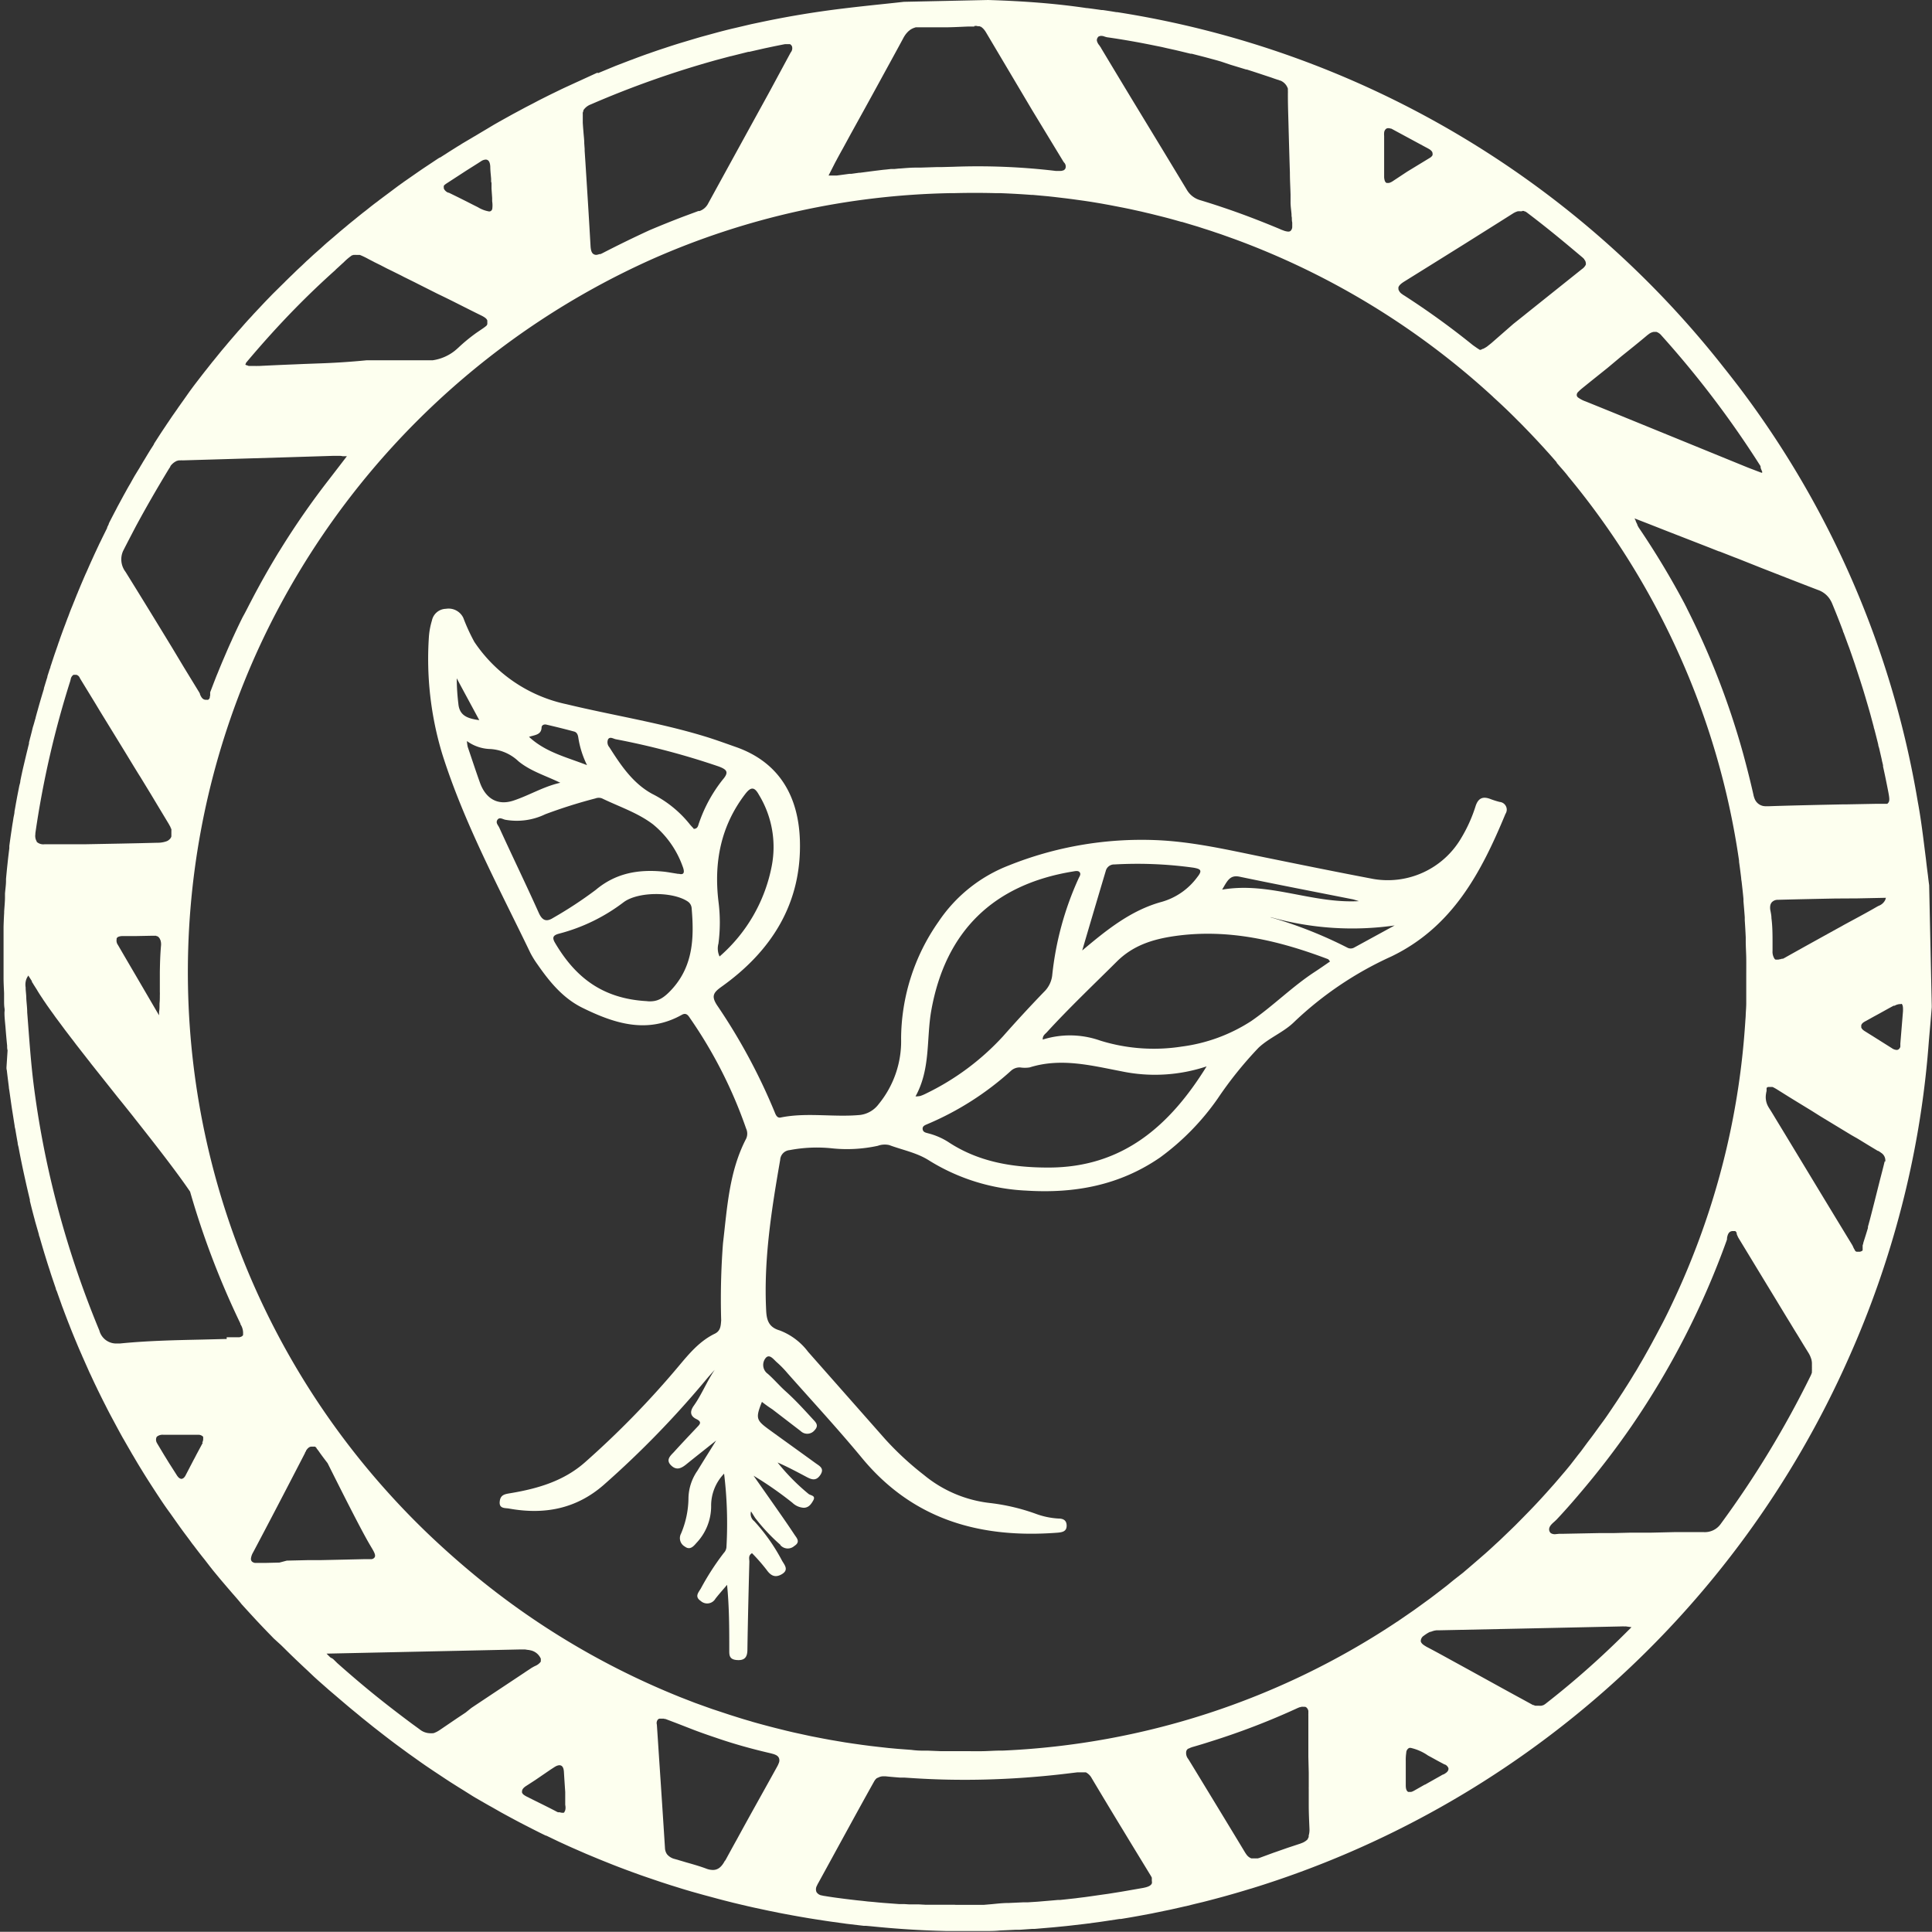<svg xmlns="http://www.w3.org/2000/svg" viewBox="0 0 298.3 298.27"><rect x="0" y="0" width="298.3" height="298.27" fill="#333333" stroke="none"/><defs><style>.cls-1{fill:#fdffef;}</style></defs><g id="Layer_2" data-name="Layer 2"><g id="Layer_1-2" data-name="Layer 1"><g id="Group_3889" data-name="Group 3889"><path id="Path_2648" data-name="Path 2648" class="cls-1" d="M92.27,11.25l-.1,0-2.18,1-.5.23h0c-.73.33-1.46.67-2.18,1s-1.39.67-2.08,1l-.57.28h0l-1.49.75-.83.44-1.2.62-.93.5-1.08.58-.36.2h0l-1.62.9-.91.52-1,.6-.91.54-1,.6-.18.1h0l-.45.27h0l-.29.17-1,.59-.46.29-.3.18-.65.41c-.4.25-.8.5-1.19.76l-.4.25-.45.29-.06,0-.29.18,0,0-2.3,1.53-.63.43h0l-1.94,1.35-.39.27-.27.2-.15.1c-.13.1-.26.2-.4.29l-.39.29-1,.75-.55.41-.35.26-.45.34,0,0c-.17.12-.34.26-.51.39l-.42.31-.53.41-.9.72-.37.28-.4.32-.16.13-.3.24-.4.33c-.5.4-1,.8-1.47,1.21l-.2.16-.66.55q-1,.87-2.07,1.77a.46.46,0,0,0-.07.07l-.13.11,0,0-.35.32-.32.29-1.13,1-.54.5-.19.18-.34.3,0,0-.52.5c-.2.2-.41.38-.62.58l-.32.3-.8.78-.19.18-.37.36-.12.12-.29.28c-.14.15-.29.3-.44.44L42.09,45.4l-.57.59c-.41.42-.82.85-1.22,1.28l-.51.54-.28.3-.17.18c-.11.12-.22.23-.32.35l-.17.19c-.24.26-.49.52-.73.79l-.09.1c-.3.33-.59.67-.88,1l-.38.42,0,0c-.06.06-.11.13-.17.2l-.09.1-.5.58c-.38.44-.76.88-1.13,1.33l-.62.73-.18.22-.94,1.16-.21.26-.14.16c-.14.19-.29.37-.43.55l-.12.15-.37.47a1.83,1.83,0,0,1-.13.16l-.47.6-.37.48-.77,1-.22.29-.62.84-1,1.42-.43.6-.05.08-.12.16a0,0,0,0,1,0,0c-.11.16-.22.31-.32.47-.3.43-.61.86-.91,1.3l-.06.09c-.17.25-.33.5-.5.74l-.13.19-.27.41-.15.22-.26.39-.42.64-.9,1.4,0,.06c-.15.24-.3.48-.46.72-.34.54-.67,1.09-1,1.64v0c-.09.15-.19.3-.28.46l-.18.31-.08.12-.24.42-.15.24-.61,1-.3.53-.35.63-.29.49s0,0,0,0l-.18.32-.1.18c-.13.24-.26.48-.4.72l-.85,1.57c-.12.22-.24.44-.35.67-.39.73-.77,1.47-1.15,2.22l0,.07c-.08.17-.16.34-.25.51l0,.09-.27.55-.12.24-.39.79c-.11.23-.22.47-.34.7s-.26.56-.4.84l-.18.39c-.18.38-.36.77-.53,1.15-.27.59-.54,1.19-.8,1.79l-.24.54s0,0,0,0a.93.93,0,0,0-.05.1v0l-.18.41c-.25.59-.51,1.18-.75,1.77l-.24.57-.12.31a1,1,0,0,0-.07.15l-.19.48c-.05.11-.09.22-.13.33s-.15.36-.22.54-.21.53-.32.79-.31.8-.46,1.21a2.44,2.44,0,0,1-.1.24c-.12.33-.25.66-.37,1-.31.8-.6,1.61-.89,2.42a.08.08,0,0,1,0,0c0,.09-.06.18-.09.27a0,0,0,0,1,0,0c-.06.16-.11.32-.17.49a2.25,2.25,0,0,1-.08.24l-.48,1.38-.25.76c-.06.16-.1.31-.15.46l-.18.53h0c0,.15-.1.31-.14.46a2.81,2.81,0,0,0-.1.31v0c-.08.23-.15.47-.23.7l0,.1c-.19.58-.36,1.17-.54,1.75l0,.09-.21.69c-.25.84-.5,1.68-.73,2.53-.12.41-.23.81-.34,1.22,0,.1-.05.2-.08.31-.1.35-.19.7-.29,1s-.15.57-.22.85-.13.5-.19.74-.08.28-.11.42-.09.35-.13.52,0,.05,0,.07,0,.07,0,.1c-.07.27-.14.53-.2.8-.22.87-.42,1.74-.63,2.62s-.35,1.56-.51,2.34c0,.26-.1.52-.16.77-.1.53-.21,1.06-.31,1.58-.06.31-.11.61-.17.92-.09.48-.17,1-.26,1.45,0,.32-.1.65-.16,1l-.09.59c-.06.33-.11.66-.16,1s-.05.36-.08.54c-.11.73-.21,1.47-.31,2.2,0,.12,0,.24,0,.36-.08.64-.16,1.29-.23,1.93l-.06.56c-.08.74-.15,1.49-.22,2.23l0,.28c0,.67-.11,1.34-.16,2,0,.19,0,.38,0,.58,0,.74-.09,1.49-.13,2.25a1,1,0,0,1,0,.17q-.06,1.05-.09,2.1c0,.2,0,.39,0,.59,0,.75,0,1.51,0,2.27v0c0,.74,0,1.5,0,2.24v.59l0,2.16v.13c0,.76.05,1.52.08,2.28l0,.59c0,.19,0,.38,0,.57,0,.38,0,.77.06,1.15s0,.5,0,.75c0,.79.11,1.58.17,2.37s.15,1.79.24,2.69c0,.24,0,.48.07.72L1,164.81c0,.14,0,.28.05.42.1.88.21,1.75.32,2.62,0,.22.07.44.09.66l.3,2.12.09.6c.14.86.27,1.72.41,2.58,0,.17.06.35.1.53.12.71.24,1.42.37,2.12,0,.22.08.44.13.66.16.85.32,1.69.5,2.54l.06.3c.16.75.32,1.5.49,2.25l.15.68c.18.78.36,1.56.55,2.33l0,.19c.2.83.41,1.65.63,2.48.06.21.12.43.17.65L6,190.59c0,.15.08.31.13.46.23.81.47,1.62.71,2.42l.18.58c.2.65.4,1.3.62,1.95l.18.58c.26.79.53,1.58.8,2.37,0,.15.1.29.16.44.23.66.47,1.32.71,2,.07.21.15.42.23.62.29.79.59,1.57.89,2.34l.06.14c.28.74.58,1.47.88,2.2l.1.24.16.38c.28.68.57,1.35.86,2a2.08,2.08,0,0,0,.13.3c.33.76.67,1.51,1,2.26.09.2.19.39.28.59.28.61.57,1.23.87,1.84.07.16.15.32.23.48.36.73.72,1.47,1.1,2.2l.25.5c.31.6.62,1.19.94,1.78l.3.56c.39.73.78,1.45,1.18,2.17l.19.32c.35.62.71,1.24,1.07,1.86.11.2.22.39.34.58.41.7.82,1.4,1.25,2.09l0,0c.43.71.87,1.41,1.32,2.11l.36.56c.39.6.77,1.19,1.16,1.77.08.12.15.24.23.35.46.69.93,1.37,1.4,2l.36.51q.59.84,1.17,1.65l.34.47c.49.67,1,1.33,1.48,2,.1.14.21.27.32.41.41.55.83,1.09,1.26,1.64l.41.51c.51.66,1,1.31,1.57,2l.34.41c.33.4.66.8,1,1.19l.51.6.86,1,.57.65c.27.32.55.63.83,1l.59.65.85.93.6.65c.28.31.57.61.86.92l.6.63c.31.32.61.64.92.95l.57.59L43.39,254l.45.44q.77.77,1.53,1.5l.29.28,1.28,1.21.56.52,1,.95.64.58,1,.88.68.6,1,.85.7.6,1,.85.69.58,1.05.86.66.55,1.16.93.57.46,1.76,1.37c.61.47,1.21.93,1.83,1.39l.6.44,1.24.91.72.51,1.15.82.76.53,1.14.77.77.51,1.16.77.75.49,1.25.79.68.42,1.59,1,.35.21,2,1.15.58.32,1.4.8.75.41,1.24.67.81.43.87.45.35.18.82.42,1.23.62.82.4.07,0,1.23.59.75.36,1.53.7.54.24,2.08.91.48.2,1.61.67.77.31,1.35.54.85.33,1.3.49.87.32,1.3.47.87.3,1.35.46.83.28,1.51.49.68.21c.73.23,1.46.46,2.2.67l.26.08,2,.56.75.2,1.48.4.88.23,1.38.35.92.22,1.36.32.93.21,1.4.3.89.19,1.52.31.78.15,1.4.26,1,.18,1.46.25,1,.16,1.62.25.82.12,2.46.34,2.64.31.34,0,.78.07q5.81.6,11.53.73l.71,0,1.73,0h1l2.32,0H152c.8,0,1.58,0,2.37-.08l2.4-.11.63,0,2-.14.38,0,2.36-.2.58-.05,1.92-.19.55-.06,2.33-.27.47-.06,1.93-.26.61-.09,2.32-.35.22,0c.7-.12,1.41-.23,2.11-.36l.62-.11,2.09-.39.23-.05,2.28-.47.25-.05,1.91-.43.3-.07.34-.07,1.28-.32,1.26-.3c2.41-.61,4.8-1.27,7.17-2l.35-.1a148.8,148.8,0,0,0,92.15-81.83,147.31,147.31,0,0,0,8.2-23.44,144.21,144.21,0,0,0,4-23.06c.07-.81.14-1.62.2-2.43.09-1.07.19-2.15.28-3.22l.17-2.07,0-.24h0l-.4-18.61h0c-.07-.5-.13-1-.19-1.53-.11-.82-.21-1.63-.3-2.45l-.27-2.14c-.28-2.25-.58-4.54-1-6.79A145.86,145.86,0,0,0,268.4,59.62c-.71-.92-1.42-1.84-2.14-2.74a148.19,148.19,0,0,0-93.75-55l-.14,0c-.7-.12-1.41-.23-2.11-.33l-.19,0q-1.09-.16-2.19-.3l-.1,0C163,.54,158.11.17,152.56,0l-13,.28h0l-1.63.18L136.5.61c-2.09.22-4.25.45-6.37.71q-6.43.78-12.61,2.09L116,3.73h0l-2.46.58-.57.13c-.81.2-1.61.4-2.41.62h0l-2.38.65-.55.16-2.34.7-.3.09c-.78.24-1.56.49-2.33.75l-.28.09c-.76.25-1.52.51-2.27.78l-.19.06c-.75.27-1.5.54-2.24.83l-.42.15L95,10.19l-.48.2-.15.06-2,.83S92.29,11.24,92.27,11.25ZM150.46,4l.2,0,.13,0,.18.05.12,0,.1,0h.05l.11.06.07,0h0a2.21,2.21,0,0,1,.59.55,3,3,0,0,1,.2.29L159.36,17l4.79,7.89a2.14,2.14,0,0,0,.13.19.87.87,0,0,1,.22.92l-.06.11h0l-.1.1-.09.08-.06,0,0,0h0a1,1,0,0,1-.46.1h-.34l-.13,0h-.1l-.16,0h0a101.68,101.68,0,0,0-15.8-.64l-1.93.05h-.7l-2.49.08h-.74c-.8,0-1.6.08-2.4.14h-.12l-.7.07-.54,0-.71.08-.53.05-.73.09-.5.06-.78.1-.45.06-1.07.14-.15,0-1.22.17-.15,0h0l-.15,0-1.93.26h-1.28L129,25h0c.1-.17.19-.34.28-.52.29-.53.57-1.05.86-1.56l.74-1.36c.8-1.47,1.62-2.94,2.43-4.41s1.68-3.05,2.52-4.59c1.2-2.2,2.42-4.41,3.6-6.6a4.51,4.51,0,0,1,.5-.78l.05-.06.11-.12c.07-.07.13-.14.2-.2l.13-.1a1,1,0,0,1,.2-.15l.15-.09.21-.1.16-.06.24-.08.21,0,.17,0,.29,0h3.68c1.23,0,2.46-.07,3.66-.12l.49,0h.42l.12,0ZM293.55,155l.07,0h0l0,0,0,0c.19.19.22.55.2,1.15h0l-.41,5h0a1.13,1.13,0,0,1,0,.18,1.43,1.43,0,0,1,0,.22l0,.08a.77.77,0,0,1-.07.16.69.69,0,0,1-.25.26.54.54,0,0,1-.25.06,1.43,1.43,0,0,1-.75-.28l-2.78-1.75-1.36-.85a2.22,2.22,0,0,1-.27-.19,1,1,0,0,1-.3-.39.71.71,0,0,1,0-.2,1.06,1.06,0,0,1,0-.19h0l.1-.17h0a.85.85,0,0,1,.16-.17h0a1.88,1.88,0,0,1,.23-.16l.1-.06,0,0,.14-.07,1.22-.68c1-.53,1.94-1.08,2.92-1.6l.13-.07.08,0h0l.07,0,0,0a1.86,1.86,0,0,1,.72-.24.58.58,0,0,1,.19,0ZM291,179.29c-.24,1-.48,1.91-.73,2.87-.52,2.07-1.05,4.2-1.6,6.3-.09.32-.17.63-.26.94l0,.08h0l0,.11c-.21.72-.44,1.43-.66,2.12l-.06.2c0,.13-.07.26-.1.39v0h0a.11.11,0,0,1,0,.05l0,.14a.07.07,0,0,1,0,.05l0,.12a.14.14,0,0,1,0,.06.54.54,0,0,1,0,.1l0,.07a.3.3,0,0,1,0,.08.25.25,0,0,1,0,.07l-.06.09-.05,0-.08.07-.05,0h0l-.15.07h-.1l-.12,0h0l-.1,0h-.16l-.07,0-.07-.05-.05,0-.06-.06-.06-.06,0-.06-.05-.07a0,0,0,0,1,0,0h0a3.72,3.72,0,0,1-.21-.39l-.06-.15a.56.56,0,0,0-.05-.08.54.54,0,0,0-.05-.11c-2.09-3.43-4.19-6.89-6.27-10.33l-4.11-6.79-1.3-2.14c-.39-.64-.78-1.31-1.2-1.95l-.13-.23v0a3,3,0,0,1-.31-1.89,3.55,3.55,0,0,1,.09-.47.14.14,0,0,1,0-.06.19.19,0,0,1,0-.07l0-.09a.3.3,0,0,1,0-.08l0-.07,0-.07,0,0v0l0-.06.05,0,.07-.05.08-.06h0l.13,0,.15,0h.14l.09,0,.12,0,.08,0h0a2.69,2.69,0,0,1,.38.19l.15.08,2,1.25.94.58,2.44,1.49.48.3,1,.63,4.8,2.91,1,.57,1.85,1.13,1.23.74.07,0c.14.09.29.18.43.29a1.38,1.38,0,0,1,.64,1.38Zm-11.22,32.57-.05.14a3.26,3.26,0,0,1-.2.48,151.33,151.33,0,0,1-13.82,22.77,3,3,0,0,1-2.6,1.31h0l-1.33,0h-.39l-2.94,0-3.44.08-1.78,0-1.19,0h-.18l-2.84.07-2.2,0-5.59.11-.47,0h-.05l-.6.06a1.17,1.17,0,0,1-.64-.15.34.34,0,0,1-.09-.08l0,0a.94.94,0,0,1-.12-.18c-.28-.63.28-1.13.74-1.53l.34-.32q1.8-1.92,3.55-4a128,128,0,0,0,8-10.4,125.93,125.93,0,0,0,14.7-28.68l.06-.21c0-.07,0-.13,0-.19.09-.43.21-1,.81-1.06h.16l.1,0,.06,0,.09,0,.05,0,.07.06.05.05.06.07,0,.06.05.07a.2.2,0,0,1,0,.08l0,.06s0,.07.05.1l0,.05.07.14.07.17,0,0,.09.16,4.11,6.77,1.65,2.71.35.58,1.31,2.16.53.86c.38.63.76,1.26,1.15,1.88l.67,1.1.2.33.82,1.33a4,4,0,0,1,.42.91,1.25,1.25,0,0,1,.07.26h0a2.7,2.7,0,0,1,.05.41h0V211a2.09,2.09,0,0,1,0,.25v0l0,.14a2.17,2.17,0,0,1,0,.25A1.05,1.05,0,0,1,279.74,211.86ZM147.57,294.09h-.19l-1.23,0h-.25l-1.11,0h-.41l-1,0-.52,0-.95-.05-.62,0-.87,0-.77-.05-.8,0-.8-.06-.8-.06-.82-.06-.8-.07-.81-.08-.83-.07-.77-.09-.88-.09-.69-.08-1-.12-.47-.06c-.95-.12-1.9-.25-2.85-.41a2.7,2.7,0,0,1-.41-.08,1.16,1.16,0,0,1-.86-.54,1.13,1.13,0,0,1,.09-1,2,2,0,0,1,.18-.36c3-5.46,6-11,8.58-15.61a2.75,2.75,0,0,1,.15-.25l0,0a1.09,1.09,0,0,1,.13-.17l.06-.06.11-.12h0l.06,0,.11-.08.05,0a1.62,1.62,0,0,1,.8-.21h.34c.74.08,1.48.14,2.23.2l.23,0,.45,0,1.56.1q5.22.33,10.54.21a134.33,134.33,0,0,0,13.6-1l1-.12.26,0h.49l.08,0,.15,0,.11,0,.14,0,0,0h0l.05,0,.05,0a2.18,2.18,0,0,1,.91.92q2.22,3.72,4.49,7.46v0l.07.11,1.45,2.39.78,1.28,2.24,3.67h0l.07.11.06.11.06.11a.93.93,0,0,0,.05.1l0,.1a.36.36,0,0,1,0,.09.62.62,0,0,1,0,.1.25.25,0,0,1,0,.07.44.44,0,0,1,0,.1.13.13,0,0,1,0,.06v0a.71.71,0,0,1,0,.38c-.13.29-.46.48-1.05.62l-.27.06-2.75.48-.7.12-1.94.31-1,.14-1.6.23-1,.14-1.06.13-.36.05-1.55.17-.86.09h0l-.33,0-.78.07-1.55.13-.81.07-1.56.1-.7,0-2.2.1h-.06c-.85,0-1.72.1-2.55.18l-1.29.11c-1,0-2,0-3.12,0h-1.39ZM71.89,264.42l-1.22.81-.81.55-2,1.36h0a1.32,1.32,0,0,1-.2.12h0l-.18.11-.22.1-.17.08-.22.06-.12,0a2.2,2.2,0,0,1-.36,0,2.63,2.63,0,0,1-1.61-.61l-1.18-.86c-1.95-1.45-3.86-2.92-5.73-4.43s-3.93-3.27-5.81-4.94l-.21-.21-.44-.43L51,255.9l-.3-.3-.28-.28h0l20.94-.45,8.73-.19h1l.45.07.08,0,.24.05a2.22,2.22,0,0,1,1.64,1.3.5.5,0,0,1,0,.16v.14h0a.5.5,0,0,1,0,.13v0l-.06.1h0a2,2,0,0,1-.76.57l-.17.08-.19.1-.17.1-.14.08-.11.08c-.3.2-.62.4-.92.61l-5,3.32-2.63,1.75-.58.39ZM43.15,241.26l-2,.05-1.06,0h-.48l-.28,0h0l-.2-.06h0l-.14-.08a.49.49,0,0,1-.16-.16.62.62,0,0,1-.08-.4,2.48,2.48,0,0,1,.34-.94c2.34-4.41,4.8-9.13,8-15.32,0-.1.1-.2.16-.3l0-.06,0,0c.26-.41.52-.61.8-.63h.2l.07,0,.06,0,.07,0,.06,0,.08,0,.06,0,.08.07.06.06.09.09,0,.06.1.12.05.06.16.21c.48.7,1,1.37,1.39,1.88,3.29,6.59,5.56,11,6.62,12.76l.11.19c.52.86.71,1.27.54,1.58a.66.66,0,0,1-.47.29l-.11,0h-.09l-.14,0h-.69l-3.94.09-2.78.06-1.9,0H47.7l-3.42.08ZM31.32,222.74l-1,1.86-.22.43-.26.48c-.19.38-.39.75-.58,1.12l-.62,1.19a1.74,1.74,0,0,1-.11.18s0,0,0,0l-.06.07,0,0a.67.67,0,0,1-.47.27H28a.81.81,0,0,1-.5-.3l-.05-.06h0a1.46,1.46,0,0,1-.17-.24l-1-1.57-.15-.23c-.26-.42-.51-.84-.77-1.25l-1-1.67a2.25,2.25,0,0,1-.12-.21,1,1,0,0,1-.08-.89.47.47,0,0,1,.09-.12l0,0h0a1.42,1.42,0,0,1,1-.27h.06l1,0H27l.91,0h.63l.76,0h.06l1.15,0h.06a1,1,0,0,1,.8.31l0,0,0,.07h0l0,.07a.24.24,0,0,1,0,.08.57.57,0,0,1,0,.13v.07a1.27,1.27,0,0,1-.16.51Zm3.68-16h-.26l-3.54.09c-4.14.09-8.43.18-12.63.6l-.43,0a2.69,2.69,0,0,1-2.8-2,150,150,0,0,1-6.73-20.13A145,145,0,0,1,5.2,167.5c-.47-3.73-.71-7.52-1-11.2,0-.71-.1-1.42-.14-2.13,0-.49-.07-1-.1-1.47l0-.24a2.57,2.57,0,0,1,.08-1.2,2.17,2.17,0,0,1,.19-.41h0l.14-.23h0l.56.88,0,0a.41.41,0,0,0,0,.09c0,.06.07.11.1.16l.16.27.49.77c.26.45.57.93.92,1.44a.75.75,0,0,0,.07.12l.31.45.27.4.34.48.3.42.37.51.31.44.39.52.35.47.4.54.37.5.43.56.38.5.48.62.36.48.46.59.42.54.4.51.49.63c.15.19.3.37.44.56s.31.4.47.6l.5.63.43.54.31.39,2.51,3.16.81,1,.32.4.48.6.36.45.43.54.2.26c3.33,4.21,6.51,8.29,8.59,11.35v0a128.91,128.91,0,0,0,7.77,20.37h0a.36.36,0,0,1,0,.09,2.49,2.49,0,0,1,.41,1.54h0l0,.07a.41.41,0,0,1,0,.08h0l-.1.12,0,0-.08.07h0l-.17.08-.21.06h0l-.13,0-.1,0-.16,0h-.11l-.2,0H36.2l-.34,0-.86,0ZM5.44,128.79a147,147,0,0,1,5.43-23.71s0-.11.05-.17h0a.14.14,0,0,1,0-.06,1,1,0,0,1,.43-.66l.13,0,.15,0h.16a.78.78,0,0,1,.49.4l0,0s0,0,0,0a.47.47,0,0,1,.05.1l.09.16,2.33,3.81.66,1.1L19.24,116l1.43,2.35c.33.53.65,1.07,1,1.61l1.64,2.69,1.08,1.8,1.38,2.29.3.5a1.74,1.74,0,0,1,.1.19l.09.15a1.19,1.19,0,0,0,.08.16c0,.06,0,.1.06.15a1.38,1.38,0,0,1,.06.16.69.69,0,0,1,0,.13.66.66,0,0,1,0,.15l0,.12s0,.09,0,.14,0,.07,0,.1v.24l0,.14a.64.64,0,0,0,0,.07.89.89,0,0,1-.24.41l-.06.06-.17.14h0a1.4,1.4,0,0,1-.3.15l0,0h0a4.07,4.07,0,0,1-1.38.22l-2.83.07-2.84.06-5.32.1-2.46,0-1.17,0-.76,0-.55,0-1.39,0H6.9a1.51,1.51,0,0,1-1.23-.37l0-.06a1.66,1.66,0,0,1-.17-1.29ZM51.79,41.67l.17-.16c.44-.39.8-.74,1.1-1a8.58,8.58,0,0,1,1.31-1.1l.1,0,.08-.05.13,0,.08,0a.78.78,0,0,1,.22,0h.21l.1,0,.09,0,.1,0,.08,0a11.94,11.94,0,0,1,1.35.65l.7.36h0l.26.14.13.06.44.22.29.14,1,.52.68.33,1.47.73.31.16.13.07,1.82.9.45.23,1.27.64h0l.18.09,1.43.72.35.17c2.1,1,4.23,2.12,6.36,3.16.65.31,1,.57,1.06.85a.59.59,0,0,1,0,.13h0v.12a.25.25,0,0,1,0,.07.08.08,0,0,1,0,0,.15.15,0,0,1,0,.07l0,.06a.35.35,0,0,1,0,.08.21.21,0,0,1,0,.06l-.07.07,0,.06-.09.09-.07.06-.14.11,0,0-.23.17-1,.68a26.56,26.56,0,0,0-2.85,2.33c-.18.17-.37.33-.56.49a7.13,7.13,0,0,1-3.45,1.48h0l-.32,0-.27,0c-.24,0-.48,0-.73,0h-.2l-3.19,0H60.62l-1.29,0-2.75,0Q52.8,56,49,56.12l-2.15.08-1.4.06c-1.79.07-3.58.15-5.36.24H39.8a3.44,3.44,0,0,1-.46,0H39l-.1,0h-.09l-.1,0-.19,0h0l-.11,0a1.17,1.17,0,0,1-.26-.1l-.07,0h0l-.2-.09h0L38,56c2.47-2.94,4.94-5.68,7.47-8.27q3.11-3.18,6.35-6.07Zm24.1-13.38c0,.28,0,.56,0,.84l.1,1.45,0,.42v.07A4.07,4.07,0,0,1,76,32.28a.59.59,0,0,1-.21.3h0a.59.59,0,0,1-.26.07A4.81,4.81,0,0,1,73.8,32l-.7-.35L72,31.09l-1.26-.63-1.45-.71-.08,0a1.27,1.27,0,0,1-.68-.63.5.5,0,0,1,0-.12.52.52,0,0,1,0-.27l0,0,0,0a.1.1,0,0,1,0-.05l.07-.09,0,0,0,0a3.27,3.27,0,0,1,.37-.28L72,26.34c.74-.47,1.5-.94,2.24-1.42a1.43,1.43,0,0,1,.74-.28.55.55,0,0,1,.28.06c.34.17.42.65.44,1.05,0,.61.08,1.22.13,1.85l0,.47C75.88,28.14,75.88,28.22,75.89,28.29ZM112.8,8.69,115.55,8l.14,0,2.37-.54.62-.13c.84-.18,1.67-.35,2.51-.51h0l.18,0h0l.14,0,.24,0h.15l.07,0h0l0,0a.55.55,0,0,1,.19.15.71.71,0,0,1,.12.18,1,1,0,0,1-.17.92l-.08.13L118.9,14l-.41.75q-4.63,8.42-9.24,16.83a2.37,2.37,0,0,1-1.23,1l-.12,0-.07,0-.21.08h0l-1,.37-1.13.42q-2.62,1-5.24,2.11Q96.54,37.27,93,39.1l-.28.13-.06,0-.09,0-.23.07h0a1.37,1.37,0,0,1-.28.05.76.76,0,0,1-.39-.1c-.3-.16-.45-.56-.49-1.27-.13-2.23-.26-4.48-.4-6.71-.13-2.08-.26-4.15-.39-6.18h0l-.12-1.8v-.3l-.06-.84c0-.58-.08-1.16-.12-1.72l-.06-.72-.05-.73,0-.5h0c0-.13,0-.26,0-.39v-.43a2.56,2.56,0,0,1,0-.27s0,0,0,0a2.34,2.34,0,0,1,.09-.24l0-.05a.14.14,0,0,0,0-.07,2.33,2.33,0,0,1,1.13-.9,148.85,148.85,0,0,1,19.46-6.88l1.65-.44.57-.15Zm67.36-1.25,1.36.3.59.14,1.73.42.18,0,1.91.49.56.15,1.4.38.62.18L190,10l.46.14,1.94.59.1,0,.37.12h0l.44.14,1.13.37.72.24,1.15.38.45.16h0l.53.18h.05l.29.12.08,0,.24.13h0l0,0h0a2,2,0,0,1,.9,1.13l0,.12h0a.19.19,0,0,0,0,.07.52.52,0,0,0,0,.11v.07a3.11,3.11,0,0,1,0,.32v0c0,.12,0,.24,0,.37,0,1.81.08,3.63.12,5.45.06,2.15.12,4.31.19,6.44,0,1.13.07,2.27.1,3.39l0,.72c0,.15,0,.31,0,.47,0,.57.09,1.16.15,1.82,0,.18,0,.36.05.55a.15.15,0,0,0,0,.07c0,.22,0,.44.06.68h0v.65h0a.86.86,0,0,1-.28.67.57.57,0,0,1-.32.09,2.52,2.52,0,0,1-.8-.19l-.14-.05h0a4.34,4.34,0,0,1-.4-.17c-3.12-1.3-6-2.4-8.82-3.34-1.17-.4-2.32-.76-3.44-1.1a3.49,3.49,0,0,1-2.09-1.63l-3.57-5.9-4.86-8q-2.42-4-4.82-8c0-.06-.07-.11-.1-.16h0a2.2,2.2,0,0,0-.17-.25,1.64,1.64,0,0,1-.35-.68.68.68,0,0,1,.07-.4h0a.71.71,0,0,1,.25-.29l0,0,.07,0a.58.58,0,0,1,.26-.06,1.42,1.42,0,0,1,.57.12l.33.09c2.47.35,4.95.79,7.43,1.3l1,.2Zm34.57,12.41.07,0h0l.72.39h0l4.24,2.29.78.42.14.08a1.64,1.64,0,0,1,.26.2,1.37,1.37,0,0,1,.16.18.65.65,0,0,1,.09.3h0v.06s0,.06,0,.08v0l0,.1h0l-.06.09s0,0,0,0l-.06.08,0,0-.08.09,0,0-.1.08,0,0-.09.06-.08.05h0l-3.45,2.1L215,28a1.88,1.88,0,0,1-.56.25l-.16,0-.12,0h0l-.08,0,0,0h0a.64.64,0,0,1-.29-.41,2,2,0,0,1-.08-.54c0-.72,0-1.45,0-2.17h0l0-.92h0v0l0-.13,0-.85v-.19h0v-.36c0-.57,0-1.14,0-1.7a2.57,2.57,0,0,1,0-.48.84.84,0,0,1,.33-.63h0a.6.6,0,0,1,.29-.08,1.09,1.09,0,0,1,.4.07l0,0h0l.17.08ZM235,32.57l.16,0,.1,0,.17.08.08,0,.21.14,0,0c2.07,1.56,4.26,3.31,6.77,5.41l1.87,1.57h0l.13.13.11.1s0,0,0,.06a.88.88,0,0,1,.25.57.59.59,0,0,1,0,.23,1.69,1.69,0,0,1-.59.68l-8.67,6.93-.17.14h0l-1.77,1.41L230.24,53h0l-.58.46h0a1.88,1.88,0,0,1-.23.16l-.24.14-.21.11-.07,0-.27.14-.09,0-.08,0h0l-.39-.25-.56-.39-.16-.12a121.46,121.46,0,0,0-10.56-7.63,2.11,2.11,0,0,1-.31-.21,1.34,1.34,0,0,1-.57-.73.49.49,0,0,1,0-.12.45.45,0,0,1,0-.2c.08-.27.35-.54.85-.86l4.08-2.54,5.13-3.2,5.55-3.49,2.12-1.34a2.78,2.78,0,0,1,.49-.24l.2-.07.07,0a1.54,1.54,0,0,1,.3,0h.2l.1,0Zm20.63,18.67h.11a1.74,1.74,0,0,1,.78.55,151.49,151.49,0,0,1,15.19,20l.06.09a.08.08,0,0,0,0,0s0,0,0,0a1.47,1.47,0,0,1,.07.17h0s0,.07,0,.11l0,.06a3.19,3.19,0,0,0,.13.34l.14.36h0L272,73l-.83-.31-.15-.06-.79-.3-.46-.18-21.12-8.62-3.8-1.54a4.45,4.45,0,0,1-1.24-.65.55.55,0,0,1-.16-.3.65.65,0,0,1,.2-.51l0,0v0l.14-.14c.17-.17.4-.36.68-.59,1.24-1,2.49-2,3.74-3L250.36,55c1.35-1.08,2.71-2.17,4-3.26l0,0,.19-.14a1.7,1.7,0,0,1,.81-.36h.16l.06,0ZM240.37,71.48l.35.4c.48.56,1,1.12,1.42,1.69a120.2,120.2,0,0,1,17.14,27.55,118.94,118.94,0,0,1,9.23,31.77.15.15,0,0,0,0,.07.28.28,0,0,1,0,.1h0c.12.84.23,1.69.33,2.54,0,.19.05.38.07.57.1.87.2,1.75.28,2.63,0,0,0,.07,0,.11s0,.17,0,.25c.07.82.14,1.64.2,2.46l0,.46q.09,1.32.15,2.64c0,.19,0,.37,0,.56,0,.91.07,1.82.08,2.73s0,1.91,0,2.87c0,.31,0,.63,0,.94,0,.64,0,1.28,0,1.92,0,.37,0,.75,0,1.12,0,.58-.05,1.16-.08,1.73,0,.4-.05.79-.07,1.19l-.06.85a118.46,118.46,0,0,1-8.29,35.92q-1.12,2.8-2.39,5.54v0c-.36.78-.73,1.56-1.1,2.33l-.24.49c-.32.65-.65,1.3-1,1.95l-.45.85c-.27.52-.54,1-.83,1.55l-.51.93-.82,1.46c-.18.31-.36.63-.55.94-.28.48-.56,1-.85,1.43l-.55.91c-.31.5-.62,1-.94,1.49-.17.27-.34.55-.52.81-.39.61-.79,1.22-1.2,1.82l-.3.45c-.5.74-1,1.49-1.55,2.22l-.45.61c-.38.53-.76,1.06-1.16,1.59l-.61.8-1,1.36c-.22.28-.45.56-.67.85l-1,1.29-.7.85-1.1,1.29-.62.72-.07.08-1.23,1.38-.6.66c-.62.68-1.24,1.34-1.88,2s-1.55,1.59-2.33,2.37l-.67.65-1.55,1.49c-.3.29-.61.56-.92.85-.47.44-.95.88-1.44,1.31l-1,.87L226.86,242l-1,.85L224.39,244l-1,.82L221.86,246l-1,.76-1.65,1.2-.9.65-2.12,1.46-.21.14-.2.14-.1.06-.17.11-.07.05a119.16,119.16,0,0,1-60.59,19.72h-.33c-.9,0-1.78.07-2.68.09s-1.84,0-2.77,0h-.86l-1.93,0-1,0-2-.08-.8,0q-.89,0-1.77-.12l-2.12-.16-1.42-.13-1.35-.15-1.38-.16-1.31-.17-1.48-.21-1.2-.18-2.24-.38-1.08-.2-1.91-.37-1.06-.23-1.65-.36-1.06-.25-1.73-.43-.93-.24c-.87-.23-1.73-.46-2.6-.71l-.28-.09c-.79-.22-1.57-.46-2.35-.71l-.89-.28-1.75-.58-1-.33-1.76-.63-.86-.31-2.42-.94-.14-.06A120.24,120.24,0,0,1,73.3,243.22q-3.73-3.08-7.26-6.45-3.21-3.08-6.15-6.35A120.16,120.16,0,0,1,39.44,199a119.83,119.83,0,0,1-1.77-93.64h0a118.08,118.08,0,0,1,5.71-12.16,121.57,121.57,0,0,1,57.24-53.16,119.14,119.14,0,0,1,46.22-10.22h0l.55,0q3.13-.08,6.25,0l.76,0c1.61.06,3.21.15,4.81.27l.23,0,2.41.22.92.1,1.85.22.94.12,1.88.26,1,.15c.71.12,1.41.23,2.11.36l.77.14,2.17.42.93.19,1.82.4.92.22c.62.14,1.23.3,1.84.45l.87.22c.85.22,1.7.46,2.54.7l.08,0,2.47.74.86.28c.6.19,1.2.38,1.8.59l.9.3,1.79.64.28.1q1.53.56,3.06,1.17a120.27,120.27,0,0,1,36.83,23.15,1.85,1.85,0,0,1,.14.14h0c.62.56,1.23,1.13,1.83,1.7s1.27,1.23,1.89,1.86l.37.36q.9.92,1.77,1.83l.33.35c.57.6,1.13,1.21,1.69,1.82l.13.15c.58.63,1.15,1.28,1.71,1.93Zm46.43,67.23h0l4.39-.09h0l-.07.18,0,.06a1.81,1.81,0,0,1-1.06,1l-.21.11c-1.72,1-3.43,1.9-5.16,2.84-.26.15-.52.3-.79.44-2.73,1.51-5.56,3.07-8.33,4.63l-.28.15-.09,0h0l-.09,0-.18.07-.11,0a.87.87,0,0,1-.32.06.38.38,0,0,1-.15,0h-.09l-.07,0h-.05a.44.44,0,0,1-.15-.12,2,2,0,0,1-.31-1.24c0-.28,0-.56,0-.85v-.31c0-1.27,0-2.58-.17-3.88,0-.43-.1-.86-.18-1.28a2.09,2.09,0,0,1,0-.66,1.09,1.09,0,0,1,.23-.5h0a.74.74,0,0,1,.13-.12,1.23,1.23,0,0,1,.8-.27h0c2.93-.08,5.91-.14,8.86-.2ZM251,251.11l.56.08.34.05h0l-.24.24c-1,1-1.92,1.91-2.89,2.83a133.51,133.51,0,0,1-10.2,8.8h0l-.14.09-.18.1-.06,0-.17.06-.08,0a1,1,0,0,1-.3,0,.74.74,0,0,1-.21,0l-.13,0-.14,0-.12,0-.14-.05-.1-.05-.09,0-.14-.07h0l-1.53-.84-1.16-.63c-3-1.64-6-3.31-9.09-5-1.52-.83-3-1.66-4.56-2.47l-.14-.09c-.42-.24-.66-.48-.72-.73a.5.5,0,0,1,0-.12,1,1,0,0,1,.49-.77c.12-.1.25-.18.38-.27a4.39,4.39,0,0,1,.47-.27l.13-.05.08,0a4.88,4.88,0,0,1,.54-.18h0l.3-.05h0l.32,0,12.52-.26,4.66-.1,11.08-.24a3.27,3.27,0,0,1,.44,0l.18,0ZM222.77,274c-.13.06-.24.13-.36.2l-.8.45-.46.26-.64.36-.49.28-.05,0-1.6.91-.15.08-.15.07,0,0a1.17,1.17,0,0,1-.2.06l0,0h0l-.18,0h-.19l-.08,0,0,0h0c-.25-.14-.37-.47-.37-1v0c0-.2,0-.4,0-.6s0-.4,0-.6,0-.41,0-.61,0-.54,0-.8c0-.44,0-.81,0-1.15a7.31,7.31,0,0,1,.08-1.32.07.07,0,0,1,0-.05.83.83,0,0,1,.35-.6h0a.51.51,0,0,1,.15-.07l.17,0a7.58,7.58,0,0,1,2.68,1.18l.63.34.67.37.29.16.85.45h0l.09.06.09,0,.08.05,0,0a1,1,0,0,1,.46.53v0a.37.37,0,0,1,0,.11.5.5,0,0,1-.07.27.94.94,0,0,1-.26.3h0a1.88,1.88,0,0,1-.23.16h0l-.1.07Zm-20.7,9.8-.18.2-.1.09-.13.11a2.88,2.88,0,0,1-.5.3l-.38.15-2,.66-1.68.59-.52.18-2.12.78h0l-.25.07-.16,0a1.86,1.86,0,0,1-.33,0h-.27l-.1,0-.1,0-.05,0a1.65,1.65,0,0,1-.71-.54l0,0-.06-.08-.06-.09-.09-.13c-2.36-3.91-4.85-8-7.4-12.19-.47-.77-.94-1.55-1.42-2.32a1.44,1.44,0,0,1-.29-1.23.78.78,0,0,1,.3-.37h0l0,0s0,0,0,0l.07,0a1.87,1.87,0,0,1,.32-.15h0l.18-.07.18-.05c.9-.26,1.8-.53,2.69-.82a112.38,112.38,0,0,0,13.49-5.19l.28-.11.06,0,.19-.06H201a.75.75,0,0,1,.26,0h.17l.07,0a.51.51,0,0,1,.17.07h0l.06.05h0a.92.92,0,0,1,.28.53s0,.05,0,.07,0,.08,0,.11,0,.06,0,.09,0,.09,0,.13v.07a1.77,1.77,0,0,0,0,.23c0,.53,0,1,0,1.58v.5l0,1.06c0,.24,0,.47,0,.71s0,.35,0,.53c0,.67,0,1.34,0,2l.06,2.45,0,1.66c0,.18,0,.37,0,.55a2.81,2.81,0,0,0,0,.29l0,1.63c0,.18,0,.35,0,.53v.34c0,1.21.06,2.44.11,3.64a3.23,3.23,0,0,1-.12,1.07.76.76,0,0,1,0,.11.3.3,0,0,1,0,.1,1.59,1.59,0,0,1-.15.29l0,.06ZM24.77,145.15a2.08,2.08,0,0,1,.09.86c-.12,1.35-.16,2.72-.18,4.06,0,.32,0,.65,0,1v.05h0c0,.15,0,.31,0,.46s0,.52,0,.78,0,.54,0,.81a3.93,3.93,0,0,1,0,.48c0,.43,0,.86-.05,1.29a1.94,1.94,0,0,1,0,.24c0,.35,0,.7-.07,1.05h0v0l0,.2,0,.33h0l-.33-.55h0l-3.27-5.6q-1.38-2.35-2.75-4.71a1.13,1.13,0,0,1-.2-.89.5.5,0,0,1,0-.13h0a1.58,1.58,0,0,1,.12-.15l0,0a.6.6,0,0,1,.15-.09s0,0,0,0a1.71,1.71,0,0,1,.59-.11l2,0,2.56-.05h.35l.09,0,.13,0h0l.08,0,.16.08.08,0a1.06,1.06,0,0,1,.2.17h0a1.13,1.13,0,0,1,.1.13.86.86,0,0,0,.07.1c0,.06.05.12.07.17ZM26.29,72h0a2.47,2.47,0,0,1,1.06-.86l.06,0,.18-.06.2,0,.1,0a1.66,1.66,0,0,1,.32,0h.05l5.12-.15,10.42-.31,7.73-.24.9,0h.08a2.76,2.76,0,0,1,.4.06l.14,0,.1,0,.14,0,.27,0-1.15,1.5-1.67,2.17a122,122,0,0,0-7.3,10.49c-.16.26-.32.52-.49.78-.47.78-.94,1.57-1.4,2.36l0,0c-.45.78-.89,1.56-1.33,2.35l-.4.74c-.31.57-.62,1.15-.92,1.73l-.42.8c-.32.63-.64,1.26-1,1.9-.1.19-.19.39-.29.58-.4.82-.79,1.65-1.17,2.48-.1.2-.18.4-.27.6-.3.64-.58,1.29-.86,1.94l-.36.84c-.26.6-.51,1.21-.76,1.82-.1.26-.21.52-.32.78-.34.86-.67,1.72-1,2.59,0,0,0,.1,0,.17h0c0,.06,0,.12,0,.19a.56.56,0,0,0,0,.12,1,1,0,0,1-.06.23.5.5,0,0,1,0,.13l0,0a.64.64,0,0,1-.1.18s0,0,0,0a1.07,1.07,0,0,1-.16.14l0,0h0a.29.29,0,0,1-.13,0l-.05,0h-.16c-.53,0-.75-.48-.91-.84l0-.07c-.05-.1-.09-.19-.14-.27l-2.33-3.81-1.8-3c-2.35-3.86-4.8-7.86-7.23-11.77A3.17,3.17,0,0,1,19,85.08c.67-1.32,1.34-2.6,2-3.86,1.68-3.11,3.36-6,5.09-8.85l.18-.27a.22.22,0,0,1,.05-.08Zm60.92,207.8a.4.4,0,0,1-.21.09.9.9,0,0,1-.16,0,1.26,1.26,0,0,1-.43-.08l-.12,0-.09,0-.06,0h0l-.15-.07c-1-.53-2.14-1.09-3.43-1.73l-1.24-.62a3.31,3.31,0,0,1-.47-.29.81.81,0,0,1-.25-.33.61.61,0,0,1,0-.18c0-.29.21-.57.67-.86l1.36-.88L85,273.23h0l.6-.39h0l0,0,.08-.05.11-.06a1.41,1.41,0,0,1,.57-.18.71.71,0,0,1,.28.06c.26.13.4.45.43,1,.06,1,.13,2.05.2,3.07,0,.24,0,.5,0,.74l0,.6,0,.64h0c.12.62,0,1-.22,1.22Zm24.7,7.52c-.5.94-1.06,1.39-1.8,1.4a2.87,2.87,0,0,1-1-.18l0,0c-1-.38-2.13-.7-3.19-1l-.53-.16-1.2-.35a2.21,2.21,0,0,1-1.2-.73,1.82,1.82,0,0,1-.32-1q-.44-6.93-.91-13.87h0l-.19-2.91-.15-2.24a.85.85,0,0,1,.2-.83.72.72,0,0,1,.2-.09l.14,0h.21l.1,0h.06l.11,0,.05,0,.15.05h0l.11,0,1.76.67.13.05,2.57,1c1.11.42,2.23.81,3.34,1.18,2.88,1,5.73,1.77,8.49,2.41l.47.13.19.08a1.11,1.11,0,0,1,.3.17.82.82,0,0,1,.26.32,1,1,0,0,1,0,.76,4.12,4.12,0,0,1-.3.64c-2,3.63-4.12,7.38-6.18,11.17-.6,1.07-1.19,2.16-1.78,3.24ZM284.55,97.41c0,.11.08.23.13.35.22.6.44,1.19.66,1.8l.18.47c.26.74.52,1.48.77,2.22.06.17.12.34.17.51.2.6.4,1.2.59,1.8.07.2.14.41.2.61.24.75.48,1.5.7,2.26a1,1,0,0,1,.05.16c.21.71.42,1.42.62,2.12l.18.64.51,1.9c0,.14.08.28.11.42.2.76.39,1.52.58,2.28,0,.19.09.38.14.57l.42,1.83c0,.12.06.25.08.38l.1.42h0s0,0,0,.08a.36.36,0,0,1,0,.11c.27,1.21.52,2.43.76,3.66s.31,1.7,0,2a.38.38,0,0,1-.11.11l-.05,0,0,0-.05,0-.07,0-.1,0-.08,0H291l-.17,0h-.11l-.14,0-1,0-4.72.09h-.52l-3.33.07c-2.58.06-5.19.12-7.85.21h-.36l-.22,0a1.8,1.8,0,0,1-1.6-1,0,0,0,0,0,0,0,3.65,3.65,0,0,1-.14-.35v0l-.06-.2a1.42,1.42,0,0,1-.05-.22c-.47-2.09-1-4.17-1.56-6.24a121.27,121.27,0,0,0-8.68-22.47c-.07-.15-.14-.3-.22-.45a1.51,1.51,0,0,1-.11-.22A126.4,126.4,0,0,0,253,81.43l-.14-.26-.06-.13a.11.11,0,0,1,0-.06c-.06-.12-.14-.28-.24-.5l0-.06h0l-.19-.38h0l2.29.89L257.38,82l6.55,2.55.68.27.81.32.06,0,2.4.94.3.11.53.21L272,87.71c2.84,1.11,5.77,2.26,8.67,3.37a3.59,3.59,0,0,1,1.92,1.53,1,1,0,0,0,.08.14,1.09,1.09,0,0,0,.06.11c.06.12.12.24.17.37q.86,2.07,1.65,4.17Z"/><path id="Path_2649" data-name="Path 2649" class="cls-1" d="M117.64,216.45c-1,2.5-.87,2.82,1,4.2,2.42,1.76,4.86,3.5,7.28,5.26.59.43,1.41.79.76,1.79s-1.34.77-2.13.35c-1.47-.78-2.94-1.57-4.49-2.24a32.24,32.24,0,0,0,4.78,4.85c.32.26,1.15.23.73,1-.31.55-.68,1.12-1.46,1.14a2.76,2.76,0,0,1-1.76-.77,55.68,55.68,0,0,0-6-4.18c1.36,1.94,2.73,3.88,4.08,5.82.75,1.07,1.49,2.15,2.21,3.24.37.57,1,1.15,0,1.79a1.52,1.52,0,0,1-2.15-.13l0-.05a29,29,0,0,1-3.9-4.16l-.63-1a1.39,1.39,0,0,0,.49,1.5,29.08,29.08,0,0,1,4.24,6c.35.69,1.23,1.5,0,2.21-1,.57-1.68.23-2.33-.69a28.94,28.94,0,0,0-2.25-2.57c-.63.37-.4.91-.41,1.34-.12,4.52-.23,9-.3,13.55,0,1.16-.42,1.71-1.64,1.61s-1.16-.82-1.16-1.61c0-3.27,0-6.53-.34-10-.6.71-1.23,1.41-1.8,2.14a1.47,1.47,0,0,1-2,.54,1.14,1.14,0,0,1-.25-.18c-1-.67-.39-1.29,0-1.94a40,40,0,0,1,3.54-5.48,1.48,1.48,0,0,0,.41-.86,63.76,63.76,0,0,0-.36-11.39,7.11,7.11,0,0,0-2,5.1,8.26,8.26,0,0,1-2.28,5.61c-.46.54-1,1.14-1.78.55a1.49,1.49,0,0,1-.59-2,14.37,14.37,0,0,0,1.15-5.56,7.66,7.66,0,0,1,1.37-4.13c.87-1.43,1.76-2.84,2.9-4.68-1.82,1.45-3.26,2.58-4.68,3.73-.76.6-1.49.9-2.3.08s-.1-1.45.43-2c1.17-1.29,2.37-2.56,3.57-3.83.44-.46.87-.84-.06-1.29s-1.08-1.13-.4-2.08c1.22-1.72,2-3.74,3.23-5.54-.38.43-.78.86-1.15,1.3a146.94,146.94,0,0,1-16,16.48C88.94,233,84,233.9,78.59,232.92c-.58-.11-1.57.06-1.43-1.1.11-1,.73-1.12,1.58-1.26,4.22-.7,8.28-1.86,11.59-4.79a138.8,138.8,0,0,0,14.46-14.84c1.62-1.93,3.22-3.86,5.56-5,.92-.44.93-1.23,1-2.06a112.62,112.62,0,0,1,.28-11.91c.65-5.5.94-11.08,3.57-16.14a1.87,1.87,0,0,0,0-1.57,70.38,70.38,0,0,0-8.63-17c-.3-.45-.6-.95-1.3-.56-5.36,3-10.45,1.33-15.39-1.11-2.94-1.46-5-3.95-6.86-6.63a14.59,14.59,0,0,1-1.12-1.8c-4.86-10.1-10.22-20-13.61-30.71a50.64,50.64,0,0,1-2.06-18.23,11.44,11.44,0,0,1,.46-2.4A2.26,2.26,0,0,1,68.85,94a2.51,2.51,0,0,1,2.69,1.41,29.45,29.45,0,0,0,1.7,3.7,22.82,22.82,0,0,0,14.27,9.63c7,1.69,14.2,2.81,21.14,4.91,1.67.5,3.3,1.1,4.95,1.68,6.78,2.37,9.67,7.69,9.9,14.34.33,9.76-4.35,17.18-12.15,22.72-1.24.89-1.52,1.45-.65,2.8a90.85,90.85,0,0,1,8.9,16.5c.19.5.42,1,1,.84,4-.8,8.14,0,12.19-.38a4.22,4.22,0,0,0,2.88-1.68,15.31,15.31,0,0,0,3.46-10.12,31.67,31.67,0,0,1,5.79-18.06,23.07,23.07,0,0,1,10.8-8.65,55.09,55.09,0,0,1,22.67-3.93c5.73.22,11.3,1.53,16.9,2.67s11.2,2.28,16.8,3.34a13.14,13.14,0,0,0,13.5-6.29,22.76,22.76,0,0,0,2.22-4.9c.4-1.3,1.13-1.63,2.34-1.15a13.38,13.38,0,0,0,1.4.44,1.2,1.2,0,0,1,1.09,1.28,1.3,1.3,0,0,1-.2.57c-3.73,9-8.14,17.43-17.6,22a54.07,54.07,0,0,0-15,10.1c-1.61,1.6-3.85,2.43-5.52,4a59.2,59.2,0,0,0-6.33,7.88,38.53,38.53,0,0,1-8.87,9.06c-6.24,4.3-13.19,5.59-20.64,5.12a31.08,31.08,0,0,1-15.09-4.69c-1.85-1.17-4.05-1.58-6.09-2.34a3.11,3.11,0,0,0-1.76.11,22.32,22.32,0,0,1-7.29.37,22.45,22.45,0,0,0-6.34.3,1.59,1.59,0,0,0-1.45,1.5c-1.34,7.72-2.57,15.45-2.16,23.34.08,1.51.47,2.53,2.09,3a9.87,9.87,0,0,1,4.38,3.3l11.89,13.47a46.79,46.79,0,0,0,6,5.55,19.4,19.4,0,0,0,10.24,4.33,31.44,31.44,0,0,1,7,1.65,12,12,0,0,0,3.5.74c.73,0,1.29.24,1.29,1.11s-.64,1-1.33,1.07c-11.9.93-22.32-1.92-30.26-11.51-3.71-4.49-7.67-8.77-11.53-13.13a15.49,15.49,0,0,0-1.6-1.64c-.5-.42-1.12-1.36-1.72-.72a1.69,1.69,0,0,0,.18,2.39l.11.08c1,.88,1.82,1.87,2.8,2.74,1.46,1.31,2.78,2.76,4.1,4.2.48.53,1.07,1,.33,1.78a1.45,1.45,0,0,1-2,.25.69.69,0,0,1-.13-.11l-4.4-3.38C118.69,217.24,118.17,216.86,117.64,216.45Zm87.72-68c-.18-.21-.23-.32-.32-.36-7.66-2.9-15.47-4.75-23.75-3.55-3.34.49-6.37,1.44-8.88,3.95-3.63,3.61-7.34,7.13-10.79,10.9-.25.27-.66.51-.62,1.12a14,14,0,0,1,8.88.16,27.91,27.91,0,0,0,12.58.92,25.77,25.77,0,0,0,10.73-3.94c3.42-2.36,6.33-5.32,9.79-7.58.8-.52,1.58-1.07,2.38-1.62ZM186.3,164.65a25.2,25.2,0,0,1-13.09.77c-4.74-.91-9.41-2.13-14.24-.61a4.83,4.83,0,0,1-1.47,0,2,2,0,0,0-1.35.47,45.74,45.74,0,0,1-13,8.3c-.35.15-.76.3-.69.78s.52.53.87.63a10.68,10.68,0,0,1,3,1.28c4.71,3.14,10,4,15.53,4C173.33,180.28,180.63,173.81,186.3,164.65Zm-45,4.63a3.42,3.42,0,0,0,.78-.06,5.92,5.92,0,0,0,.9-.38A39.33,39.33,0,0,0,154.87,160q3.07-3.48,6.31-6.84a4.22,4.22,0,0,0,1.28-2.55,48,48,0,0,1,4.08-15c.13-.29.39-.61.17-.92s-.69-.19-1.06-.13c-12.25,2-19.67,9.21-21.86,21.46-.78,4.39-.07,9-2.45,13.29ZM104.8,134.91c.87.24.94-.29.58-1.19a14.79,14.79,0,0,0-4.57-6.45c-2.36-1.79-5.2-2.71-7.86-4a1.41,1.41,0,0,0-1,0,77.62,77.62,0,0,0-7.76,2.45,10.11,10.11,0,0,1-6.17.85c-.4-.08-.89-.46-1.21,0s.09.82.27,1.2c2,4.39,4.13,8.76,6.11,13.18.55,1.22,1.2,1.42,2.25.75a63,63,0,0,0,6.54-4.3c3.09-2.6,6.57-3.19,10.38-2.83.71.07,1.4.21,2.39.36Zm-4.88,19.68c1.46.11,2.43-.27,4-2.05,3.14-3.59,3.25-7.9,2.87-12.31a1.36,1.36,0,0,0-.65-1.07c-2.3-1.51-7.61-1.52-9.85.14a28.08,28.08,0,0,1-9.91,4.84c-.94.24-1.2.56-.68,1.44,3,5.08,7.1,8.63,14.24,9Zm11.17-6.9a24.64,24.64,0,0,0,8.07-14,15.48,15.48,0,0,0-2-11c-.69-1.25-1.25-1.2-2.1-.09-3.78,4.94-4.85,10.54-4.13,16.58a25.25,25.25,0,0,1,0,6.5,2.91,2.91,0,0,0,.17,2Zm-4-19.71c.7,0,.7-.58.85-.94a22.41,22.41,0,0,1,3.67-6.69c1-1.16.58-1.54-.62-2a116.84,116.84,0,0,0-15.91-4.21c-.39-.08-.89-.45-1.19,0a1.17,1.17,0,0,0,.2,1.24c1.78,2.8,3.64,5.58,6.62,7.2a17.42,17.42,0,0,1,5.68,4.55c.22.29.48.55.7.79Zm60,18.78c3.82-3.22,7.56-6.23,12.3-7.52a10.29,10.29,0,0,0,5.46-3.8c.85-1.06.54-1.27-.58-1.47a62.91,62.91,0,0,0-12.19-.5,1.33,1.33,0,0,0-1.35,1c-1.22,4.09-2.44,8.2-3.64,12.3Zm-95-32.36a6.94,6.94,0,0,0,.12.9c.63,1.85,1.24,3.72,1.9,5.56.89,2.45,2.72,3.56,5.17,2.75s4.65-2.18,7.23-2.75c-2.25-1.1-4.58-1.78-6.45-3.31a6.89,6.89,0,0,0-4.35-1.9,6.4,6.4,0,0,1-3.63-1.24Zm18.53,3.7a14.52,14.52,0,0,1-1.32-4.16c-.06-.46-.21-.89-.69-1-1.41-.38-2.83-.73-4.25-1.06-.35-.08-.73.07-.74.45-.05,1.15-1.05,1.14-1.94,1.44,2.55,2.36,5.63,3.08,8.94,4.36Zm105.54,23.53A66.62,66.62,0,0,1,208,146.3a1.09,1.09,0,0,0,1.09,0l6.24-3.41a46.31,46.31,0,0,1-19.1-1.27Zm13.63-2.5c-.59-.18-.77-.25-1-.29-5.8-1.15-11.62-2.27-17.41-3.48-1.47-.3-1.87.61-2.68,2,7.28-1.24,13.75,2.15,21.06,1.78ZM74,111.19c-1.24-2.31-2.37-4.38-3.48-6.46a34.07,34.07,0,0,0,.25,3.91c.16,1.86,1.41,2.3,3.23,2.55Z"/></g></g></g></svg>